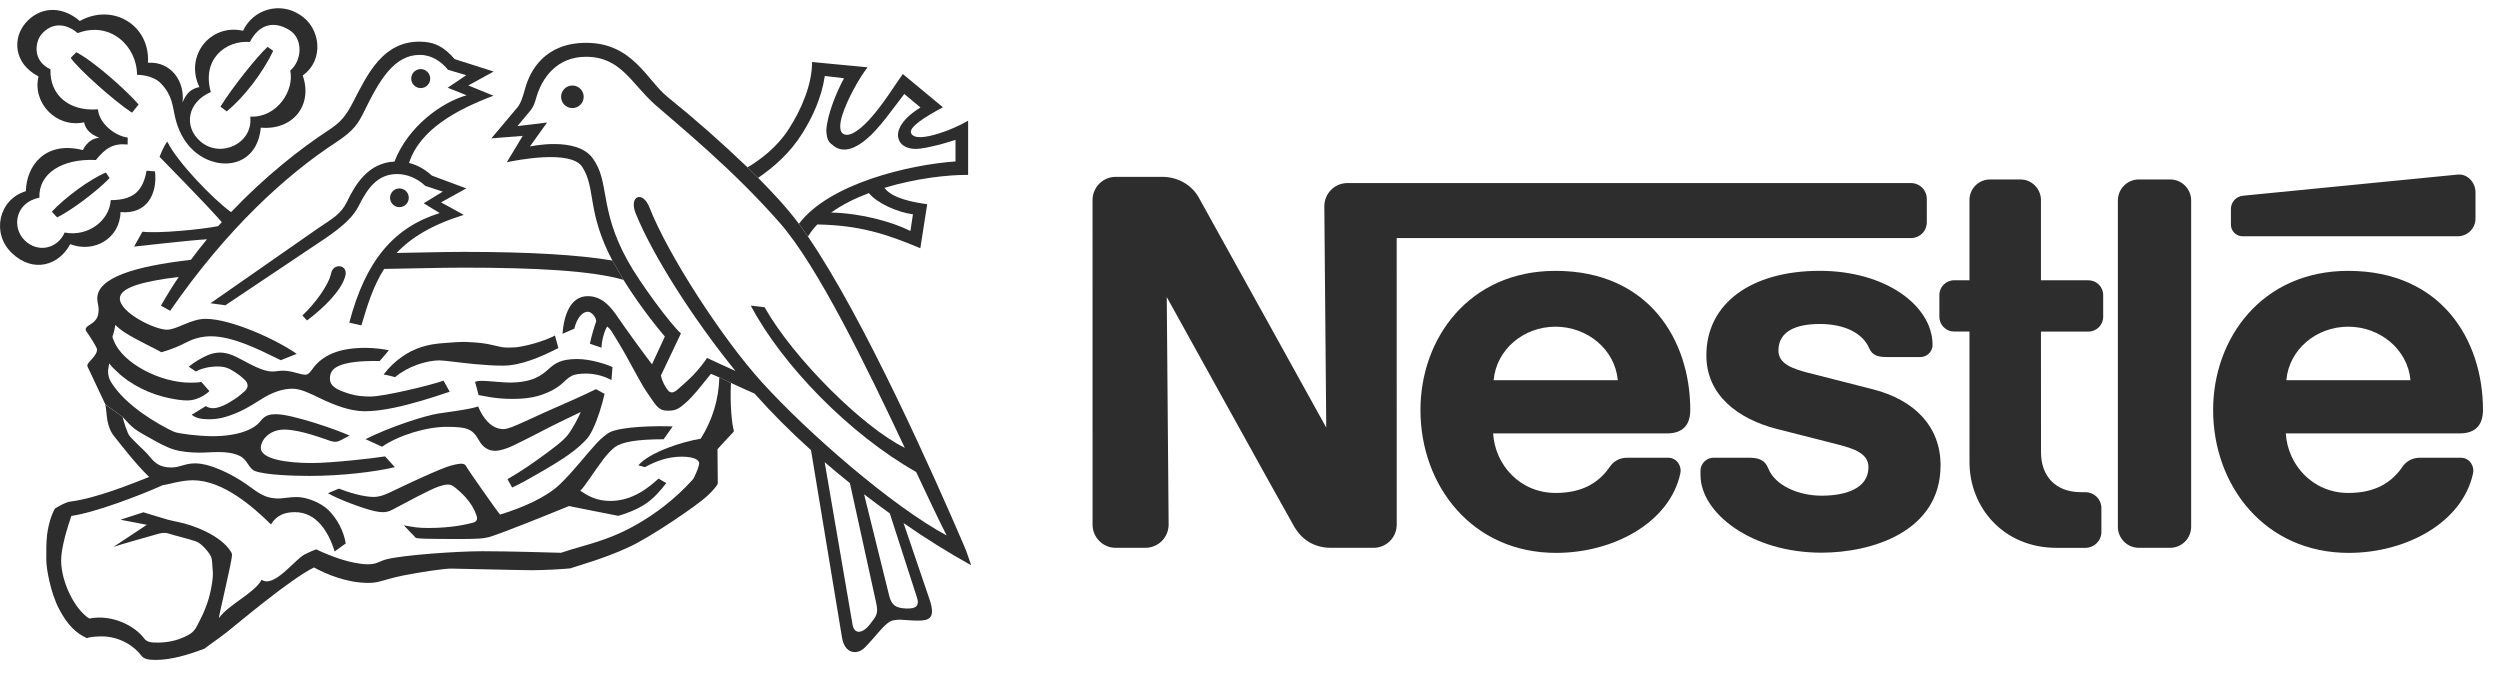 <svg width="84" height="23" viewBox="0 0 84 23" fill="none" xmlns="http://www.w3.org/2000/svg">
<g id="Nestle">
<path id="Vector" fill-rule="evenodd" clip-rule="evenodd" d="M73.623 6.737C73.623 6.346 73.307 6.029 72.915 6.029H71.868C71.475 6.029 71.16 6.347 71.16 6.739V17.698C71.16 18.09 71.476 18.407 71.868 18.407H72.916C73.307 18.407 73.623 18.088 73.623 17.697V6.737ZM74.959 7.029V7.55C74.959 7.765 75.135 7.939 75.351 7.939H82.579C82.909 7.939 83.177 7.673 83.177 7.343V6.461C83.177 6.131 82.906 5.833 82.579 5.866C82.579 5.866 75.59 6.551 75.366 6.576C75.254 6.586 75.149 6.638 75.073 6.722C74.998 6.806 74.957 6.916 74.959 7.029ZM69.106 18.408C67.308 18.408 66.175 17.044 66.175 15.526L66.174 11.14H65.66C65.595 11.14 65.53 11.128 65.47 11.103C65.41 11.078 65.355 11.041 65.309 10.995C65.263 10.95 65.226 10.895 65.201 10.835C65.176 10.775 65.163 10.71 65.163 10.645V9.911C65.163 9.637 65.386 9.416 65.662 9.416L66.174 9.417L66.174 6.721C66.174 6.339 66.481 6.03 66.863 6.03H67.886C68.267 6.03 68.576 6.341 68.576 6.723V9.417L70.168 9.417C70.443 9.417 70.667 9.637 70.667 9.912V10.646C70.667 10.921 70.444 11.141 70.17 11.141L68.576 11.141L68.578 15.197C68.578 15.993 69.06 16.537 69.921 16.537H70.067C70.365 16.537 70.607 16.776 70.607 17.074V17.87C70.607 18.169 70.366 18.408 70.068 18.408H69.106V18.408ZM52.264 9.101C49.357 9.101 47.727 11.376 47.727 13.774C47.727 16.329 49.473 18.577 52.283 18.577C54.207 18.577 56.103 17.564 56.461 15.9C56.51 15.675 56.359 15.381 56.043 15.379L54.667 15.38C54.418 15.38 54.214 15.5 54.092 15.68C53.698 16.256 53.122 16.563 52.27 16.563C51.066 16.563 50.232 15.614 50.169 14.562H56.014C56.552 14.562 56.793 14.27 56.793 13.773C56.793 11.436 55.408 9.101 52.264 9.101ZM52.264 10.977C53.337 10.977 54.264 11.741 54.358 12.774H50.186C50.28 11.741 51.191 10.977 52.264 10.977ZM78.9 9.101C75.992 9.101 74.361 11.376 74.361 13.774C74.361 16.329 76.107 18.577 78.918 18.577C80.842 18.577 82.738 17.564 83.096 15.9C83.144 15.675 82.993 15.381 82.677 15.379L81.303 15.38C81.053 15.38 80.849 15.5 80.726 15.68C80.332 16.256 79.757 16.563 78.905 16.563C77.701 16.563 76.866 15.614 76.803 14.562H82.648C83.186 14.562 83.428 14.27 83.428 13.773C83.428 11.436 82.043 9.101 78.9 9.101ZM78.9 10.977C79.972 10.977 80.899 11.741 80.992 12.774H76.821C76.914 11.741 77.826 10.977 78.9 10.977Z" fill="#2D2D2D"/>
<path id="Vector_2" fill-rule="evenodd" clip-rule="evenodd" d="M64.208 6.151H45.275C44.844 6.151 44.497 6.501 44.497 6.931L44.562 14.367C44.562 14.367 40.482 6.997 40.27 6.622C40.069 6.268 39.64 5.942 39.045 5.942H37.489C37.058 5.942 36.709 6.292 36.709 6.722L36.71 17.627C36.71 18.058 37.058 18.407 37.489 18.407H38.487C38.694 18.406 38.892 18.324 39.038 18.177C39.184 18.031 39.266 17.832 39.266 17.625L39.203 9.981C39.203 9.981 43.322 17.424 43.498 17.717C43.736 18.113 44.139 18.407 44.721 18.407H46.151C46.582 18.407 46.93 18.058 46.93 17.627L46.929 8H64.209C64.279 8 64.348 7.986 64.413 7.96C64.477 7.933 64.536 7.894 64.585 7.845C64.635 7.796 64.674 7.737 64.701 7.672C64.727 7.608 64.741 7.539 64.741 7.469V6.682C64.741 6.541 64.684 6.406 64.585 6.306C64.485 6.207 64.349 6.151 64.208 6.151Z" fill="#2D2D2D"/>
<path id="Vector_3" fill-rule="evenodd" clip-rule="evenodd" d="M61.144 10.886C61.967 10.886 62.583 11.185 62.805 11.701C62.911 11.949 63.117 11.997 63.4 11.997H64.533C64.721 11.997 64.934 11.836 64.934 11.591C64.934 10.275 63.365 9.1 61.143 9.1C58.843 9.1 57.334 10.195 57.334 11.94C57.334 13.275 58.388 14.069 59.684 14.408C60.276 14.563 61.285 14.812 61.776 14.941C62.306 15.08 62.78 15.241 62.78 15.695C62.78 16.411 62.024 16.655 61.201 16.655C60.419 16.655 59.642 16.306 59.419 15.749C59.289 15.426 59.063 15.379 58.72 15.379H57.569C57.368 15.379 57.137 15.552 57.137 15.814V15.962C57.137 17.236 58.846 18.57 61.202 18.57C62.874 18.57 65.203 17.876 65.203 15.634C65.203 14.335 64.335 13.437 62.921 13.078C62.368 12.938 61.04 12.6 60.751 12.525C60.235 12.392 59.755 12.224 59.755 11.782C59.755 11.114 60.373 10.886 61.144 10.886ZM19.232 3.632C19.333 3.632 19.429 3.592 19.5 3.521C19.572 3.45 19.612 3.353 19.612 3.252C19.612 3.152 19.572 3.055 19.5 2.984C19.429 2.913 19.333 2.873 19.232 2.873C19.131 2.873 19.035 2.913 18.964 2.984C18.893 3.055 18.853 3.152 18.853 3.252C18.853 3.353 18.893 3.45 18.964 3.521C19.035 3.592 19.131 3.632 19.232 3.632ZM14.136 2.96C14.221 2.96 14.302 2.926 14.362 2.866C14.422 2.807 14.456 2.725 14.456 2.641C14.456 2.556 14.422 2.475 14.362 2.415C14.302 2.355 14.221 2.321 14.136 2.321C14.052 2.321 13.97 2.355 13.91 2.415C13.851 2.475 13.817 2.556 13.817 2.641C13.817 2.725 13.851 2.807 13.91 2.866C13.97 2.926 14.052 2.96 14.136 2.96ZM10.316 10.767L10.16 10.6C10.594 10.198 11.053 9.556 11.127 9.179C11.196 8.828 11.7 8.884 11.604 9.265C11.482 9.753 10.886 10.341 10.316 10.767ZM7.083 3.093C6.285 3.438 6.168 4.256 6.728 4.747C7.402 5.338 8.515 4.823 8.408 3.918C9.313 3.964 9.896 3.03 9.752 2.373C10.155 2.028 10.195 1.292 9.712 1.002C9.194 0.692 8.707 0.811 8.397 1.409C7.568 1.349 6.774 2.001 7.083 3.093L6.699 2.925C6.193 1.867 7.079 0.785 8.166 1.034C8.245 0.864 8.36 0.712 8.502 0.59C8.645 0.468 8.812 0.378 8.993 0.327C9.174 0.275 9.363 0.263 9.549 0.292C9.735 0.32 9.912 0.389 10.069 0.492C10.767 0.915 10.914 2.006 10.172 2.535C10.522 3.553 9.825 4.384 8.763 4.289C8.638 5.598 7.403 5.767 6.605 5.146C6.155 4.795 5.971 4.308 5.884 3.941C5.793 3.553 5.793 3.205 5.409 2.805C5.121 2.503 4.604 2.514 4.604 2.514C4.604 1.562 3.714 0.692 2.61 1.113C2.218 0.776 1.734 0.743 1.388 1.16C1.186 1.402 1.075 2.038 1.696 2.33C1.664 3.197 2.325 3.75 3.291 3.673C3.329 4.134 3.84 4.562 4.292 4.623L4.288 4.855C3.805 4.808 3.544 4.977 3.222 5.376C2.086 5.322 1.291 5.828 1.324 6.642C0.526 6.794 0.376 7.63 0.829 8.075C1.282 8.52 1.945 8.345 2.171 7.814C2.977 7.967 3.688 7.39 3.72 6.724C4.473 6.724 4.802 6.427 4.925 5.735L5.209 5.759C5.293 6.503 4.948 7.21 4.05 7.126C4.027 8.015 3.164 8.512 2.359 8.205C1.983 8.911 1.122 9.193 0.4 8.504C-0.299 7.839 -0.044 6.699 0.869 6.423C0.89 5.552 1.534 4.724 2.785 5.043C2.785 5.043 2.946 4.654 3.337 4.63C3.076 4.523 2.879 4.379 2.825 4.111C1.881 4.312 1.08 3.443 1.294 2.569C0.443 2.121 0.429 1.28 0.852 0.78C1.292 0.259 2.025 0.144 2.681 0.705C3.792 0.09 5.047 0.844 4.971 2.109C5.747 2.057 6.219 2.737 6.133 3.444C6.261 3.132 6.411 2.988 6.698 2.925L7.083 3.093Z" fill="#2D2D2D"/>
<path id="Vector_4" fill-rule="evenodd" clip-rule="evenodd" d="M8.991 1.574L9.179 1.708C8.815 2.477 8.17 3.294 7.618 3.743L7.407 3.584C7.798 2.947 8.638 1.896 8.991 1.574ZM3.556 5.797L3.683 5.984C3.223 6.456 2.371 7.085 1.919 7.304L1.742 7.112C2.18 6.64 3.015 6.023 3.556 5.797ZM4.657 3.512L4.435 3.787C3.832 3.392 2.643 2.329 2.375 1.946L2.563 1.755C3.138 2.047 4.262 3.048 4.657 3.512ZM3.539 13.592C3.608 13.936 3.55 14.318 3.861 14.691C3.971 14.822 4.574 15.616 5.012 16.026C4.417 16.26 3.228 16.744 2.373 16.851C2.201 16.873 2.009 16.993 1.847 17.085C1.74 17.268 1.63 17.595 1.583 17.964C1.55 18.228 1.555 18.521 1.555 18.821C1.555 19.085 1.694 19.915 1.99 20.472C2.285 21.03 2.569 21.279 2.918 21.442C2.987 21.411 3.139 21.389 3.376 21.383C4.023 21.369 4.528 21.726 4.751 22.032C4.836 22.15 5.008 22.173 5.233 22.173C5.754 22.173 6.328 22.001 6.872 21.794C6.988 21.698 7.317 21.48 7.639 21.226C7.961 20.974 9.756 19.452 10.55 19.067C10.968 19.294 11.655 19.585 12.364 19.585C12.405 19.585 12.541 19.587 12.687 19.555C12.908 19.505 13.192 19.406 13.549 19.336C14.189 19.211 14.94 19.102 15.159 19.105C15.747 19.114 17.473 19.159 17.881 19.159C18.311 19.159 18.922 19.121 19.156 19.098C19.517 18.979 20.322 18.756 21.093 18.4C21.862 18.059 23.482 16.935 23.747 16.678C23.876 16.563 23.99 16.437 24.074 16.325C24.106 16.281 24.117 16.264 24.117 16.229L24.108 15.093C24.108 15.093 24.495 14.664 24.643 14.515C24.658 14.501 24.659 14.481 24.656 14.467C24.59 14.247 24.523 13.561 24.561 12.866L24.169 12.683C24.152 13.414 23.935 14.125 23.543 14.741C22.96 14.834 21.848 15.178 21.448 15.634L21.668 15.697C22.044 15.49 22.446 15.344 22.907 15.344C23.313 15.344 23.492 15.451 23.492 15.565C23.492 15.646 23.416 15.838 23.386 15.899C23.351 15.969 23.328 16.057 23.26 16.131C22.704 16.741 22.053 17.256 21.332 17.657C20.821 17.943 20.338 18.135 19.585 18.349C19.359 18.413 19.05 18.504 18.849 18.574C18.565 18.565 17.081 18.521 16.214 18.521C15.347 18.521 13.56 18.648 12.992 18.791C12.734 18.856 12.67 18.96 12.37 18.96C11.811 18.96 11.076 18.676 10.625 18.458C10.56 18.477 10.397 18.549 10.234 18.63C9.914 18.789 9.202 19.777 8.789 19.478C8.577 19.911 7.665 20.322 7.353 20.771C7.387 20.536 7.755 19.011 7.79 18.706C7.796 18.652 7.801 18.608 7.767 18.55C7.434 17.994 6.502 17.64 5.978 17.538C5.823 17.507 5.747 17.486 5.644 17.463L4.816 17.213L4.048 17.463L4.934 17.633L3.809 18.378C4.004 18.303 5.217 17.967 5.306 17.94C5.405 17.911 5.538 17.882 5.682 17.932C5.847 17.99 6.315 18.097 6.593 18.194C6.757 18.25 7.025 18.551 7.094 18.711C7.122 18.778 7.133 18.918 7.151 19.229C7.162 19.425 7.112 19.697 7.065 19.908C6.941 20.461 6.69 20.893 6.61 21.048C6.501 21.26 6.349 21.329 6.2 21.399C5.954 21.514 5.655 21.587 5.322 21.591C5.093 21.594 4.94 21.582 4.842 21.449C4.535 21.035 3.776 20.632 3.001 20.782C2.526 20.495 2.054 19.566 2.054 18.827C2.054 18.384 2.278 17.685 2.399 17.334C3.173 17.23 4.721 16.64 5.474 16.299C5.632 16.29 6.065 16.137 6.479 16.137C7.491 16.137 8.496 17.023 9.106 17.622C9.206 17.457 9.394 17.208 9.911 17.208C10.629 17.208 11.039 17.859 11.244 18.53L11.618 18.258C11.543 17.841 11.346 17.456 11.051 17.153C10.803 16.905 10.332 16.7 9.963 16.7C9.742 16.7 9.511 16.749 9.366 16.749C8.853 16.749 8.645 16.521 8.266 16.261C7.858 15.978 7.098 15.569 6.556 15.569C6.207 15.569 6.05 15.706 5.762 15.707C5.338 15.709 5.181 15.533 4.978 15.281C4.889 15.17 4.46 14.79 4.345 14.636C4.279 14.549 4.163 14.189 4.12 14.009L3.539 13.592Z" fill="#2D2D2D"/>
<path id="Vector_5" fill-rule="evenodd" clip-rule="evenodd" d="M4.121 14.009C4.245 14.14 4.363 14.286 4.517 14.403C4.665 14.516 4.853 14.613 5.029 14.713C5.278 14.854 5.56 15.015 5.84 15.104C6.086 15.178 6.404 15.209 6.703 15.209C7.129 15.209 7.631 15.121 8.047 15.315C8.326 15.445 8.345 15.74 8.567 15.826C8.912 15.96 9.871 15.991 10.403 15.991C11.456 15.991 12.594 15.858 13.267 15.697L12.939 15.335C12.474 15.409 11.107 15.558 10.48 15.558C9.597 15.558 8.763 15.417 8.763 15.051C8.763 14.799 9.035 14.434 9.552 14.434C10.108 14.434 10.949 14.77 11.104 14.816C11.26 14.862 11.323 14.85 11.421 14.805L11.746 14.636C11.314 14.435 9.81 13.918 9.286 13.918C9.038 13.918 8.904 13.954 8.743 14.161C8.542 14.42 8.005 14.656 7.147 14.656C6.677 14.656 6.005 14.572 5.857 14.511C5.599 14.405 5.094 14.112 4.77 13.878C4.353 13.577 3.99 13.244 3.741 12.855C3.669 12.743 3.631 12.613 3.631 12.48C3.632 12.379 3.661 12.285 3.671 12.21C3.746 12.314 3.826 12.389 3.929 12.485C4.382 12.926 5.05 13.257 5.737 13.388C5.932 13.426 6.106 13.455 6.3 13.455C6.593 13.455 6.863 13.298 7.036 13.144L6.766 12.831C6.679 12.857 6.499 12.857 6.38 12.857C5.383 12.857 4.117 12.205 3.826 11.451C3.797 11.377 3.762 11.336 3.791 11.267C3.82 11.197 3.857 11.051 3.878 10.916C3.936 10.983 4.056 11.084 4.209 11.182C4.58 11.42 5.287 11.749 5.425 11.836C5.781 11.733 6.049 11.614 6.261 11.504C6.514 11.371 6.795 11.301 7.08 11.299C7.809 11.299 8.646 11.715 9.433 12.102L9.97 11.89C9.272 11.4 7.753 10.713 6.909 10.713C6.411 10.713 5.943 11.078 5.609 11.078C5.2 11.078 4.027 10.506 4.027 10.029C4.027 9.663 4.786 9.455 6.006 9.305C5.794 9.618 5.594 9.941 5.407 10.271L5.718 10.443C7.63 7.675 9.618 5.877 11.291 4.782C11.898 4.384 12.037 4.151 12.249 3.717C12.767 2.658 13.256 1.844 14.106 1.844C14.503 1.844 14.827 2.066 15.05 2.343L15.665 2.527L15.042 2.948L15.679 3.201C14.848 3.434 13.713 4.242 13.254 5.428C12.368 5.475 11.941 6.192 11.651 6.793C11.456 7.198 11.146 7.359 10.693 7.666L7.073 10.189L7.571 10.258L10.915 8.019C11.575 7.574 11.889 7.245 12.047 6.929C12.357 6.309 12.691 5.848 13.347 5.848C13.669 5.848 14.015 5.986 14.291 6.246L14.877 6.438L14.237 6.83L14.774 7.159C13.24 7.64 12.289 8.739 11.736 10.841L12.143 10.933C12.347 10.237 12.548 9.599 12.907 9.036C13.796 9.025 14.696 8.993 15.579 8.993C17.937 8.993 19.893 9.092 20.949 9.403L20.576 8.754C19.446 8.563 17.806 8.463 15.579 8.463C14.832 8.463 14.076 8.491 13.325 8.499C13.81 7.986 14.508 7.554 15.583 7.22L14.82 6.8L15.667 6.33L14.513 5.901C14.311 5.719 14.06 5.553 13.744 5.474C14.113 4.337 15.373 3.673 16.58 3.216L15.735 2.871L16.588 2.404L15.274 1.985C14.931 1.583 14.601 1.399 14.095 1.399C12.877 1.399 12.365 2.457 11.882 3.394C11.628 3.888 11.467 4.095 11.035 4.378C10.098 4.991 8.904 5.928 7.764 7.128C7.168 6.699 5.952 5.443 5.621 4.758C5.491 4.919 5.362 5.27 5.362 5.27C5.486 5.402 6.92 6.85 7.452 7.463L7.332 7.598C6.764 7.711 5.289 7.853 4.787 7.784L4.505 8.285C4.88 8.248 6.346 8.075 6.954 8.04C6.768 8.265 6.587 8.496 6.413 8.731C4.527 8.945 3.268 9.332 3.268 10.028C3.268 10.143 3.314 10.273 3.314 10.396C3.314 10.688 3.206 10.795 2.998 10.925C2.863 11.01 2.855 11.07 2.912 11.15C2.97 11.231 3.261 11.661 3.261 11.746C3.261 11.885 3.122 12.026 3.01 12.15C2.912 12.26 2.916 12.289 2.993 12.427L3.54 13.589L4.121 14.009ZM27.462 7.542C27.341 7.668 27.235 7.804 27.146 7.947L26.843 7.521C27.857 6.17 30.534 5.536 32.105 5.424V4.7C31.906 4.761 31.691 4.83 31.492 4.877C31.21 4.945 30.952 5.008 30.732 5.002C30.513 4.997 30.335 4.909 30.253 4.792C30.042 4.491 30.238 4.036 30.928 3.611L30.384 3.158C29.964 3.703 29.55 4.304 29.129 4.663C28.746 4.989 28.345 5.152 28.022 4.91C27.847 4.78 27.782 4.721 27.764 4.381C27.788 3.882 28.091 3.12 28.359 2.629L27.714 2.553C27.6 3.305 27.292 3.946 26.962 4.475C26.55 5.135 26.02 5.598 25.474 5.977L25.116 5.624C25.557 5.364 26.109 4.941 26.488 4.358C26.928 3.681 27.285 2.844 27.286 2.084L29.15 2.261C28.888 2.593 28.456 3.352 28.292 3.897C28.207 4.182 28.211 4.408 28.314 4.485C28.511 4.633 28.857 4.397 29.193 4.037C29.667 3.528 30.13 2.761 30.335 2.487L31.683 3.605C31.084 3.923 30.503 4.285 30.619 4.489C30.724 4.675 31.108 4.619 31.529 4.49C31.877 4.382 32.212 4.237 32.529 4.055V5.877C31.879 5.868 30.778 5.99 29.718 6.311C29.97 6.667 30.694 6.798 31.154 6.861L30.923 8.34C29.763 7.852 28.868 7.569 27.462 7.542L27.927 7.142C28.963 7.164 30.002 7.465 30.59 7.761L30.675 7.201C30.145 7.131 29.477 6.83 29.194 6.488C28.732 6.662 28.295 6.878 27.927 7.142L27.462 7.542Z" fill="#2D2D2D"/>
<path id="Vector_6" fill-rule="evenodd" clip-rule="evenodd" d="M21.907 12.24L22.339 11.308C21.832 10.707 21.367 10.071 20.95 9.405L20.576 8.756C19.713 7.117 20.027 6.333 19.566 5.612C19.186 5.016 17.336 5.387 17.029 5.451L17.564 4.565L16.51 4.649L17.403 3.587C17.501 3.449 17.547 3.322 17.65 2.954C17.808 2.394 18.289 1.439 19.697 1.439C21.259 1.439 21.743 2.704 22.425 3.253C23.355 4.004 24.253 4.795 25.116 5.623L25.474 5.976C25.935 6.448 26.407 6.933 26.843 7.52L27.146 7.947C29.027 10.693 31.364 15.942 32.397 18.346C32.497 18.578 32.569 18.814 32.631 18.994C31.851 18.559 31.093 18.086 30.36 17.576L29.896 17.25C29.605 17.04 29.318 16.826 29.033 16.607L28.557 16.233C28.27 16.003 27.987 15.769 27.709 15.529L28.649 21.006C28.719 21.329 28.994 21.276 29.217 20.992C29.439 20.708 29.523 20.63 29.439 20.255L28.557 16.233L29.033 16.607L29.879 20.025C29.961 20.333 30.092 20.431 30.452 20.446C30.813 20.462 30.889 20.324 30.813 20.087L29.897 17.25L30.36 17.576L31.227 20.124C31.45 20.776 31.227 20.853 30.836 20.853C30.445 20.853 30.092 20.761 29.878 20.899C29.663 21.037 29.394 21.414 29.072 21.744C28.787 22.035 28.374 21.959 28.29 21.414L27.25 15.125C26.582 14.527 25.948 13.892 25.352 13.223C25.087 13.108 24.823 12.989 24.562 12.866L24.17 12.683C24.077 12.638 23.983 12.598 23.887 12.561C23.599 12.907 23.323 13.292 23.001 13.568C22.83 13.715 22.713 13.799 22.46 13.799C22.382 13.799 22.286 13.798 22.196 13.747C22.099 13.693 22.009 13.584 21.908 13.431C21.832 13.314 21.719 13.165 21.62 12.999C21.415 12.655 21.193 12.222 20.993 11.872C20.77 11.478 20.577 11.184 20.551 11.136C20.511 11.061 20.401 10.969 20.401 10.969C20.291 11.148 20.211 11.492 20.211 11.682L19.82 11.55C19.872 11.291 19.975 10.957 20.032 10.796C20.032 10.658 19.877 10.474 19.751 10.474C19.572 10.474 19.389 10.669 19.296 11.044L18.899 11.216C18.946 10.612 19.152 9.951 19.751 9.951C20.234 9.951 20.533 10.319 20.763 10.664C20.993 11.008 21.747 12.039 21.907 12.24L22.207 12.619C22.259 12.855 22.359 12.992 22.408 13.068C22.512 13.229 22.627 13.218 22.782 13.073C22.853 13.008 23.081 12.823 23.302 12.593C23.493 12.393 23.68 12.149 23.755 12.026C23.974 12.125 24.383 12.321 24.712 12.465C23.3 10.725 21.948 8.613 21.361 7.177C21.119 6.583 21.593 6.385 21.822 6.97C22.443 8.558 24.261 11.365 25.595 12.837C27.138 14.54 29.968 17.003 31.808 17.992C31.542 17.472 31.189 16.724 30.782 15.858C28.543 14.591 26.28 12.266 25.226 10.268L25.689 10.322C26.671 12.058 29.016 14.373 30.401 15.047C29.135 12.359 27.486 8.953 26.2 7.487C24.604 5.67 22.861 4.265 22.029 3.533C21.208 2.812 20.87 1.908 19.689 1.908C18.715 1.908 18.203 2.609 18.008 3.317C17.967 3.455 17.944 3.541 17.846 3.685L17.386 4.237L18.381 4.117L17.805 4.922C17.805 4.922 19.365 4.572 19.912 5.313C20.499 6.112 20.12 7.009 21.085 8.753C21.509 9.52 22.536 10.898 22.879 11.204L22.206 12.619L21.907 12.24ZM6.577 12.481L6.341 12.321C6.539 12.162 6.757 12.03 6.991 11.929C7.116 11.877 7.25 11.849 7.385 11.846C7.65 11.846 7.877 11.956 8.1 12.075C8.452 12.262 8.847 12.483 9.15 12.483C9.265 12.483 9.376 12.455 9.506 12.455C9.806 12.455 10.094 12.59 10.258 12.59C10.358 12.59 10.427 12.5 10.493 12.406C10.658 12.168 10.886 11.992 11.177 11.87C11.489 11.74 11.865 11.688 12.274 11.688C12.596 11.688 12.905 11.734 13.066 11.769C13.066 11.769 12.82 12.065 12.759 12.13C12.434 12.13 11.815 12.119 11.417 12.28C11.172 12.379 11.085 12.521 11.085 12.723C11.085 13.016 11.412 13.131 11.777 13.242C11.992 13.307 12.233 13.323 12.437 13.323C12.687 13.323 13.168 13.229 13.642 13.124C14.215 12.998 14.747 12.847 14.903 12.79L15.11 13.162C14.472 13.378 13.82 13.582 13.215 13.705C12.873 13.775 12.547 13.818 12.256 13.818C11.771 13.818 11.244 13.614 10.81 13.408C10.445 13.233 10.119 13.061 9.827 13.061C9.499 13.061 9.191 13.174 8.887 13.348C8.739 13.433 8.291 13.742 7.892 13.898C7.585 14.02 7.336 14.087 7.025 14.087C6.749 14.087 6.584 14.048 6.441 13.936L6.921 13.642C6.983 13.703 7.094 13.714 7.163 13.714C7.232 13.714 7.315 13.705 7.503 13.627C7.611 13.582 7.768 13.486 7.86 13.426C8.05 13.304 8.113 13.232 8.188 13.173C8.333 13.058 8.387 12.905 8.201 12.74C8.11 12.654 8.012 12.578 7.906 12.511C7.74 12.411 7.62 12.314 7.319 12.314C6.964 12.313 6.714 12.41 6.577 12.481Z" fill="#2D2D2D"/>
<path id="Vector_7" fill-rule="evenodd" clip-rule="evenodd" d="M13.274 12.672C13.274 12.672 12.988 12.592 12.888 12.585C13.068 12.346 13.285 12.138 13.532 11.97C13.922 11.706 14.331 11.561 14.949 11.524C15.117 11.514 15.459 11.481 15.651 11.489C15.823 11.497 16.115 11.508 16.383 11.558C16.573 11.593 16.75 11.646 16.898 11.669C16.987 11.683 17.299 11.679 17.407 11.661C17.845 11.593 18.37 11.424 18.646 11.273L18.762 11.693C18.171 11.995 17.503 12.286 16.892 12.286C16.581 12.286 16.25 12.262 15.942 12.233C15.399 12.181 14.929 12.109 14.767 12.109C14.328 12.109 13.695 12.314 13.274 12.672ZM12.837 15.01L12.282 14.756C13.052 14.366 14.229 13.975 14.713 13.897C15.196 13.821 15.748 13.763 16.066 13.656C16.212 14.024 16.5 14.418 16.914 14.418C17.066 14.418 17.314 14.304 17.564 14.193C17.844 14.07 18.126 13.934 18.272 13.869C18.43 13.799 18.942 13.575 19.375 13.381C19.593 13.283 19.808 13.181 20.023 13.076L20.314 13.234C20.227 13.617 20.081 14.088 19.917 14.425C19.853 14.558 19.788 14.667 19.719 14.745C19.593 14.888 19.388 15.078 19.121 15.267C18.829 15.474 18.474 15.687 18.097 15.903C17.803 16.073 17.507 16.244 17.207 16.382L17.052 16.099C17.514 15.838 17.983 15.507 18.396 15.201C18.592 15.057 18.781 14.911 18.916 14.787C19.016 14.695 19.079 14.62 19.129 14.546C19.252 14.365 19.451 14.013 19.512 13.844C19.34 13.928 18.688 14.236 18.397 14.388C18.068 14.562 17.534 14.833 17.235 14.975C16.999 15.085 16.789 15.147 16.638 15.147C16.304 15.147 16.153 14.906 16.071 14.761C15.86 14.384 15.634 14.35 15.039 14.342C14.349 14.334 13.402 14.619 12.837 15.01ZM16.08 13.275C16.08 13.275 15.999 12.947 15.961 12.828C15.961 12.828 16.057 12.796 16.184 12.796C16.39 12.796 16.902 12.854 17.114 12.854C17.913 12.854 18.208 12.603 18.443 12.391C18.643 12.211 18.848 12.063 19.392 12.063C19.871 12.063 20.422 12.257 20.579 12.333L20.545 12.77C20.286 12.631 19.998 12.557 19.704 12.552C19.506 12.552 19.328 12.568 19.202 12.633C19.061 12.707 18.975 12.816 18.842 12.925C18.701 13.041 18.508 13.153 18.255 13.246C18.002 13.34 17.689 13.403 17.222 13.403C16.606 13.403 16.272 13.3 16.08 13.275Z" fill="#2D2D2D"/>
<path id="Vector_8" fill-rule="evenodd" clip-rule="evenodd" d="M11.019 16.571L11.387 16.418C11.725 16.549 12.213 16.697 12.552 16.697C12.757 16.697 12.925 16.624 13.064 16.562C13.172 16.513 14.4 15.911 15.009 15.69C15.202 15.621 15.399 15.581 15.494 15.581C15.64 15.581 15.649 15.646 15.69 15.714C15.805 15.898 16.711 17.191 16.803 17.29C17.571 17.054 18.358 16.708 18.812 16.273C19.285 15.817 19.678 15.289 20.058 14.88C20.204 14.723 20.385 14.58 20.474 14.532C20.867 14.323 22.089 14.306 22.603 14.328L22.298 14.759C21.393 14.759 20.887 14.853 20.659 15.024C20.562 15.097 20.417 15.243 20.278 15.424C19.969 15.827 19.632 16.378 19.497 16.486C19.762 16.67 20.051 16.831 20.511 16.831C21.278 16.831 21.827 16.351 22.128 16.08L22.386 16.233C22.196 16.481 21.978 16.734 21.7 16.923C21.392 17.132 21.003 17.268 20.774 17.332C20.329 17.247 19.349 17.049 19.119 17.003C18.271 17.349 16.891 17.907 16.427 18.047C16.324 18.073 16.22 18.089 16.114 18.096C15.748 18.116 15.238 18.114 14.774 18.108C14.444 18.104 14.133 18.106 13.976 18.077L13.567 17.65C13.928 17.719 14.068 17.74 14.405 17.74C15.203 17.74 15.716 17.607 15.886 17.564C16.028 17.527 16.052 17.445 16.009 17.316C15.942 17.111 15.824 16.917 15.644 16.709C15.521 16.575 15.387 16.453 15.242 16.344C15.132 16.269 15.025 16.25 14.724 16.353C14.445 16.448 13.579 16.917 13.206 17.115C13.021 17.214 12.877 17.242 12.546 17.164C12.195 17.081 11.356 16.775 11.019 16.571ZM13.421 6.96C13.504 6.96 13.584 6.927 13.643 6.868C13.702 6.809 13.735 6.729 13.735 6.645C13.735 6.562 13.702 6.482 13.643 6.423C13.584 6.364 13.504 6.331 13.421 6.331C13.337 6.331 13.257 6.364 13.198 6.423C13.139 6.482 13.106 6.562 13.106 6.645C13.106 6.729 13.139 6.809 13.198 6.868C13.257 6.927 13.337 6.96 13.421 6.96Z" fill="#2D2D2D"/>
</g>
</svg>
